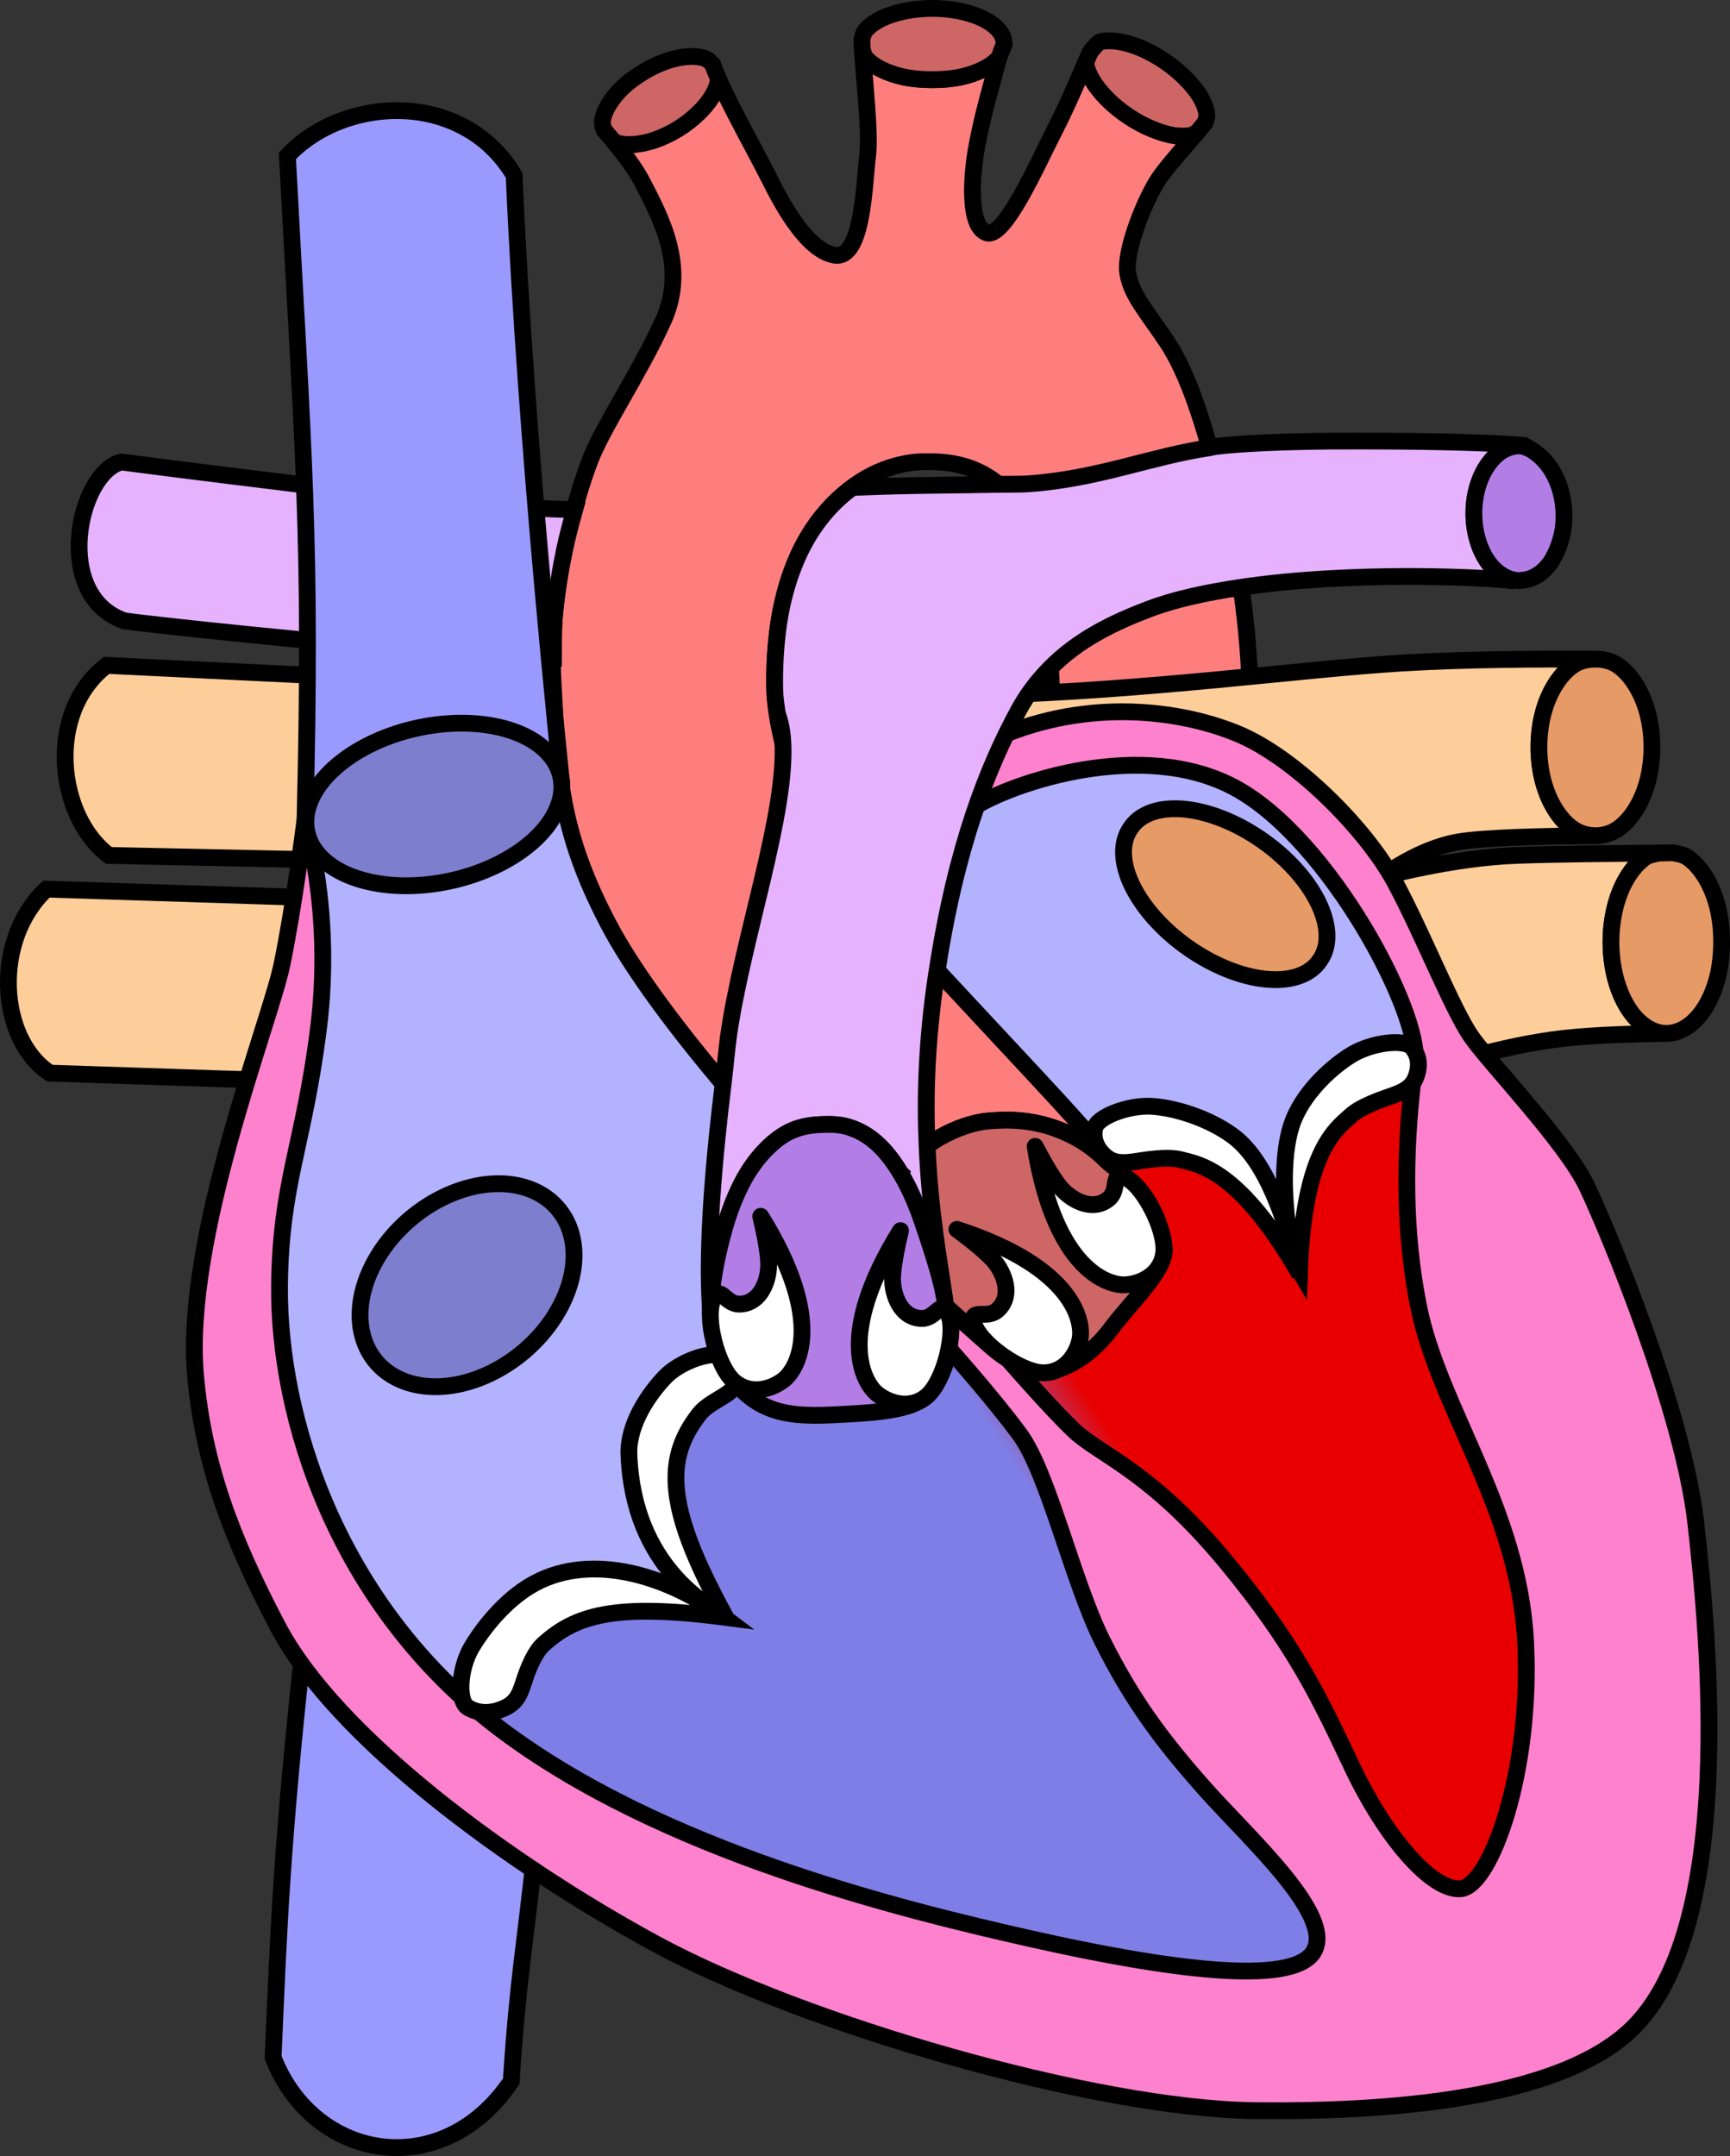 <?xml version="1.0" encoding="UTF-8" standalone="no"?>
<!-- Created with Inkscape (http://www.inkscape.org/) -->
<svg
   xmlns:dc="http://purl.org/dc/elements/1.1/"
   xmlns:cc="http://creativecommons.org/ns#"
   xmlns:rdf="http://www.w3.org/1999/02/22-rdf-syntax-ns#"
   xmlns:svg="http://www.w3.org/2000/svg"
   xmlns="http://www.w3.org/2000/svg"
   xmlns:xlink="http://www.w3.org/1999/xlink"
   xmlns:sodipodi="http://sodipodi.sourceforge.net/DTD/sodipodi-0.dtd"
   xmlns:inkscape="http://www.inkscape.org/namespaces/inkscape"
   sodipodi:docname="Heart_normal.svg"
   sodipodi:docbase="C:\Documents and Settings\Administrateur\Bureau\WIKI"
   inkscape:version="0.46"
   sodipodi:version="0.32"
   id="svg2"
   height="463.266"
   width="371.803"
   version="1.0"
   inkscape:output_extension="org.inkscape.output.svg.inkscape">
  <rect width="100%" height="100%" fill="#333333" stroke="none"/>
  <defs
     id="defs3">
    <inkscape:perspective
       sodipodi:type="inkscape:persp3d"
       inkscape:vp_x="0 : 265.74802 : 1"
       inkscape:vp_y="0 : 1000 : 0"
       inkscape:vp_z="496.06299 : 265.74802 : 1"
       inkscape:persp3d-origin="248.03149 : 177.16534 : 1"
       id="perspective42" />
    <linearGradient
       id="linearGradient3950">
      <stop
         style="stop-color:#7e7ee6;stop-opacity:1;"
         offset="0"
         id="stop3952" />
      <stop
         style="stop-color:#e80000;stop-opacity:1;"
         offset="1"
         id="stop3954" />
    </linearGradient>
    <linearGradient
       inkscape:collect="always"
       xlink:href="#linearGradient3950"
       id="linearGradient3956"
       x1="112.752"
       y1="131.877"
       x2="117.068"
       y2="129.117"
       gradientUnits="userSpaceOnUse"
       gradientTransform="matrix(4.102,0,0,4.102,-143.751,-143.309)" />
    <linearGradient
       inkscape:collect="always"
       xlink:href="#linearGradient3950"
       id="linearGradient3964"
       x1="230.208"
       y1="129.249"
       x2="250.546"
       y2="115.749"
       gradientUnits="userSpaceOnUse"
       gradientTransform="matrix(4.102,0,0,4.102,-206.62,-167.329)" />
    <linearGradient
       inkscape:collect="always"
       xlink:href="#linearGradient3950"
       id="linearGradient4021"
       gradientUnits="userSpaceOnUse"
       x1="230.208"
       y1="129.249"
       x2="250.546"
       y2="115.749"
       gradientTransform="matrix(4.102,0,0,4.102,253.117,-167.329)" />
    <linearGradient
       inkscape:collect="always"
       xlink:href="#linearGradient3950"
       id="linearGradient4077"
       gradientUnits="userSpaceOnUse"
       x1="122.429"
       y1="125.499"
       x2="124.106"
       y2="124.499"
       gradientTransform="matrix(4.102,0,0,4.102,-206.62,378.236)" />
    <linearGradient
       inkscape:collect="always"
       xlink:href="#linearGradient3950"
       id="linearGradient4133"
       gradientUnits="userSpaceOnUse"
       gradientTransform="matrix(4.102,0,0,4.102,324.18,378.236)"
       x1="113.944"
       y1="128.327"
       x2="132.768"
       y2="118.842" />
  </defs>
  <sodipodi:namedview
     inkscape:window-y="0"
     inkscape:window-x="0"
     inkscape:window-height="746"
     inkscape:window-width="1024"
     gridtolerance="1mm"
     inkscape:grid-bbox="false"
     inkscape:grid-points="false"
     showgrid="false"
     inkscape:current-layer="layer1"
     inkscape:document-units="mm"
     inkscape:cy="216.37468"
     inkscape:cx="33.685104"
     inkscape:zoom="1.1084377"
     inkscape:pageshadow="2"
     inkscape:pageopacity="0.0"
     borderopacity="1.0"
     bordercolor="#666666"
     pagecolor="#ffffff"
     id="base"
     showguides="true"
     inkscape:guide-bbox="true">
    <inkscape:grid
       id="GridFromPre046Settings"
       type="xygrid"
       originx="0px"
       originy="0mm"
       spacingx="1mm"
       spacingy="1mm"
       color="#0000ff"
       empcolor="#0000ff"
       opacity="0.2"
       empopacity="0.4"
       empspacing="10"
       units="mm"
       visible="true"
       enabled="true" />
  </sodipodi:namedview>
  <g
     id="layer1"
     inkscape:groupmode="layer"
     inkscape:label="Layer 1"
     transform="translate(-62.868,-24.021)">
    <path
       style="fill:url(#linearGradient3956);fill-opacity:1;fill-rule:evenodd;stroke:#000000;stroke-width:3.609;stroke-linecap:butt;stroke-linejoin:miter;stroke-miterlimit:4;stroke-dasharray:none;stroke-opacity:1"
       d="M 135.359,372.654 L 182.401,418.146 L 240.817,441.925 L 335.935,458.985 L 403.656,445.544 L 411.41,381.959 L 390.215,288.909 L 370.571,239.798 L 351.961,207.231 L 227.893,250.137 L 135.359,372.654 z"
       id="path4829" />
    <path
       style="fill:#b2b2fe;fill-opacity:1;fill-rule:evenodd;stroke:#000000;stroke-width:3.609;stroke-linecap:butt;stroke-linejoin:miter;stroke-miterlimit:4;stroke-dasharray:none;stroke-opacity:1"
       d="M 119.851,259.442 L 113.647,325.612 L 143.63,381.442 L 160.173,393.849 L 166.893,386.87 L 179.041,372.137 L 202.562,366.451 L 216.294,368.551 L 212.514,362.962 L 202.304,335.692 L 225.567,313.205 L 304.66,268.489 L 328.181,273.917 L 340.329,290.976 L 341.622,281.154 L 347.825,261.51 L 371.605,251.43 L 356.355,212.917 L 326.113,186.036 L 278.812,187.587 L 223.757,184.485 L 170.77,193.273 L 130.706,200.51 L 127.088,226.358 L 119.851,259.442 z"
       id="path4831"
       sodipodi:nodetypes="ccccccccccccccccccccccccc" />
    <path
       style="fill:#9a9afe;fill-opacity:1;fill-rule:evenodd;stroke:#000000;stroke-width:3.609;stroke-linecap:butt;stroke-linejoin:miter;stroke-miterlimit:4;stroke-dasharray:none;stroke-opacity:1"
       d="M 128.146,376.913 C 123.394,420.412 122.789,437.828 121.566,466.104 C 130.161,488.333 157.876,493.276 172.742,471.222 C 174.082,449.899 175.788,441.37 177.859,421.509 L 128.146,376.913 z"
       id="path1335"
       sodipodi:nodetypes="ccccc" />
    <path
       style="fill:#ce6666;fill-opacity:1;fill-rule:evenodd;stroke:#000000;stroke-width:3.609;stroke-linecap:butt;stroke-linejoin:miter;stroke-miterlimit:4;stroke-dasharray:none;stroke-opacity:1"
       d="M 296.319,37.13 C 296.326,37.316 296.181,37.438 296.208,37.631 C 296.361,38.761 296.835,39.958 297.6,41.251 C 298.364,42.544 299.433,43.902 300.718,45.205 C 302.003,46.508 303.514,47.777 305.229,48.936 C 306.944,50.095 308.665,51.014 310.353,51.72 C 312.04,52.427 313.713,52.941 315.197,53.168 C 316.682,53.395 317.99,53.336 319.096,53.057 C 319.598,52.93 319.868,52.568 320.265,52.333 C 320.876,51.617 321.276,51.069 321.824,50.44 C 322.024,49.819 322.315,49.238 322.214,48.491 C 322.061,47.361 321.586,46.108 320.822,44.815 C 320.058,43.522 318.988,42.22 317.703,40.917 C 316.418,39.614 314.907,38.345 313.193,37.186 C 311.478,36.027 309.702,35.052 308.014,34.346 C 306.326,33.639 304.709,33.18 303.224,32.953 C 301.74,32.726 300.431,32.73 299.326,33.009 C 299.008,33.09 298.879,33.387 298.602,33.51 C 298.118,34.185 297.42,34.648 297.043,35.515 C 296.872,35.909 296.506,36.696 296.319,37.13 z"
       id="path1319" />
    <path
       style="fill:#fe7e7e;fill-opacity:1;fill-rule:evenodd;stroke:#000000;stroke-width:3.609;stroke-linecap:butt;stroke-linejoin:miter;stroke-miterlimit:4;stroke-dasharray:none;stroke-opacity:1"
       d="M 248.204,34.68 C 248.523,40.443 249.976,52.688 249.318,57.623 C 248.587,63.106 248.404,79.937 242.19,78.841 C 235.976,77.744 230.477,66.942 228.101,62.19 C 225.725,57.438 219.506,46.304 217.13,40.638 C 217.127,40.881 217.278,41.053 217.241,41.307 C 217.081,42.405 216.594,43.605 215.849,44.815 C 215.104,46.025 214.083,47.258 212.842,48.435 C 211.601,49.612 210.147,50.775 208.498,51.776 C 206.85,52.777 205.159,53.557 203.542,54.115 C 201.925,54.673 200.393,54.959 198.976,55.062 C 197.559,55.165 196.293,55.036 195.245,54.672 C 194.924,54.56 194.797,54.271 194.521,54.115 C 196.956,57.042 199.314,60.106 200.869,63.081 C 205.073,71.123 210.553,81.542 205.436,92.874 C 200.318,104.206 192.306,115.914 189.564,123.224 C 186.823,130.535 180.616,150.471 181.712,170.392 C 182.809,190.314 182.973,202.174 193.574,222.461 C 203.118,240.727 228.517,270.217 248.483,288.842 C 250.926,284.613 253.992,279.147 256.613,275.476 C 257.527,274.197 258.731,272.933 260.122,271.745 C 261.513,270.558 263.12,269.428 264.799,268.46 C 266.479,267.491 268.255,266.687 270.034,266.065 C 271.813,265.444 273.579,265.043 275.269,264.896 C 277.371,264.713 279.924,264.59 282.731,264.896 C 285.538,265.201 288.601,265.931 291.697,267.29 C 293.245,267.97 294.833,268.803 296.375,269.852 C 297.916,270.901 299.402,272.149 300.885,273.639 C 301.57,274.326 302.226,275.241 302.89,276.033 C 301.624,274.091 300.363,272.155 298.825,270.186 C 291.024,260.202 239.1,207.305 236.176,199.629 C 233.251,191.953 229.564,180.455 229.382,172.23 C 229.199,164.006 229.781,146.244 240.352,134.028 C 248.577,124.524 257.533,123.224 261.737,123.224 C 265.94,123.224 274.171,123.21 281.116,131.8 C 288.061,140.391 288.968,172.569 288.968,176.407 C 288.968,180.245 303.035,185.945 311.076,185.762 C 319.118,185.58 330.854,185.195 331.403,176.24 C 331.951,167.284 329.903,147.379 326.613,134.585 C 323.324,121.791 319.689,106.517 313.638,97.441 C 309.252,90.861 305.96,87.379 305.229,82.627 C 304.498,77.876 309.083,66.409 312.19,62.023 C 314.043,59.407 317.121,56.017 320.265,52.333 C 319.868,52.568 319.598,52.93 319.096,53.057 C 317.99,53.336 316.682,53.395 315.197,53.168 C 313.713,52.941 312.04,52.427 310.353,51.72 C 308.665,51.014 306.944,50.095 305.229,48.936 C 303.514,47.777 302.003,46.508 300.718,45.205 C 299.433,43.902 298.364,42.544 297.6,41.251 C 296.835,39.958 296.361,38.761 296.208,37.631 C 296.181,37.438 296.326,37.316 296.319,37.13 C 294.511,41.319 292.172,46.87 289.191,52.667 C 285.901,59.064 278.773,75.331 274.935,74.051 C 271.097,72.772 271.412,62.738 272.874,55.062 C 274.27,47.731 276.311,41.081 277.608,36.183 C 277.54,36.272 277.57,36.375 277.496,36.462 C 276.713,37.38 275.556,38.217 274.155,38.912 C 272.754,39.607 271.106,40.194 269.254,40.583 C 267.403,40.971 265.376,41.14 263.24,41.14 C 261.104,41.14 259.022,40.971 257.17,40.583 C 255.318,40.194 253.67,39.607 252.269,38.912 C 250.869,38.217 249.712,37.38 248.928,36.462 C 248.453,35.905 248.403,35.294 248.204,34.68 z"
       id="path1328" />
    <path
       id="path3106"
       style="fill:#fece9a;fill-opacity:1;fill-rule:evenodd;stroke:#000000;stroke-width:3.609;stroke-linecap:butt;stroke-linejoin:miter;stroke-miterlimit:4;stroke-dasharray:none;stroke-opacity:1"
       d="M 133.574,169.316 L 85.756,166.99 C 72.488,177.242 75.245,199.644 86.273,207.829 L 129.471,208.733 L 128.257,205.807 L 133.574,169.316 z M 129.18,216.875 L 72.833,215.066 C 61.201,225.922 62.494,247.375 73.608,254.613 L 120.392,256.163 L 129.18,216.875 z M 405.134,165.659 C 393.832,165.606 378.24,165.645 364.147,166.494 C 342.694,167.787 310.099,172.421 273.654,173.455 L 274.211,185.094 L 302.037,182.05 L 340.667,197.013 L 363.451,225.302 L 371.108,253.591 C 371.108,253.591 385.051,248.682 399.008,247.131 C 405.699,246.388 414.057,246.157 421.005,246.073 C 419.365,246.073 417.806,245.508 416.383,244.514 C 414.961,243.519 413.672,242.115 412.596,240.337 C 411.52,238.559 410.637,236.45 410.035,234.1 C 409.433,231.75 409.088,229.126 409.088,226.415 C 409.088,223.704 409.433,221.136 410.035,218.786 C 410.637,216.436 411.52,214.326 412.596,212.549 C 413.672,210.771 414.961,209.311 416.383,208.316 C 417.326,207.657 418.397,207.552 419.446,207.314 C 408.265,207.435 397.946,207.487 388.929,207.815 C 374.713,208.332 359.748,212.493 359.748,212.493 C 359.748,212.493 367.479,206.526 376.009,204.975 C 381.565,203.965 394.894,203.705 405.357,203.583 C 403.829,203.503 402.348,203.08 401.013,202.19 C 399.56,201.222 398.27,199.801 397.171,198.07 C 396.071,196.339 395.168,194.288 394.553,192 C 393.938,189.711 393.607,187.232 393.607,184.593 C 393.607,181.953 393.938,179.419 394.553,177.131 C 395.168,174.843 396.071,172.792 397.171,171.061 C 398.27,169.33 399.56,167.908 401.013,166.94 C 402.276,166.098 403.696,165.779 405.134,165.659 z"
       sodipodi:nodetypes="ccccccccccccsccccccscssssssscscscsssssssc" />
    <path
       sodipodi:nodetypes="czzzzzszzsszzzszzzzzzcczzzzzzzzcc"
       id="path1372"
       d="M 277.343,182.432 C 296.991,173.983 316.595,176.614 328.852,181.674 C 340.976,186.68 356.402,201.927 362.756,213.763 C 368.592,224.635 375.13,241.172 379.125,246.858 C 383.12,252.545 399.5,269.628 403.939,278.992 C 408.525,288.666 424.596,327.19 427.32,351.255 C 430.048,375.35 436.19,438.743 413.244,460.296 C 399.054,473.625 367.648,477.922 332.606,477.541 C 298.08,477.159 235.336,458.796 203.879,441.748 C 172.223,424.592 135.091,397.29 122.573,373.511 C 112.481,354.339 106.572,338.485 104.884,319.49 C 102.299,290.144 120.84,243.912 123.459,231.284 C 126.078,218.655 128.405,200.23 128.405,200.23 C 128.405,200.23 134.503,219.689 131.325,244.946 C 128.146,270.204 123.15,278.199 122.942,300.363 C 122.684,328.213 135.032,368.79 170.278,395.455 C 205.028,421.746 256.676,434.375 284.782,440.689 C 312.888,447.003 340.81,451.053 345.234,443.299 C 349.659,435.545 331.634,419.394 322.002,408.601 C 312.371,397.807 306.056,389.141 299.742,376.512 C 293.428,363.884 288.138,340.564 282.092,332.312 C 276.294,324.401 266.43,313.37 266.43,313.37 L 264.473,298.753 C 264.473,298.753 288.923,327.559 294.72,332.312 C 300.646,337.171 311.078,341.201 326.292,359.553 C 341.378,377.752 346.557,389.141 353.536,403.837 C 360.563,418.635 370.492,430.375 376.806,429.858 C 383.12,429.341 392.247,404.832 390.727,376.512 C 389.206,348.18 372.102,326.468 367.752,304.757 C 363.392,282.993 365.684,262.597 366.977,252.295 C 368.301,241.738 348.708,204.485 328.464,193.398 C 308.561,182.498 280.218,192.244 271.84,197.659 L 277.343,182.432 z"
       style="fill:#fe81ce;fill-opacity:1;fill-rule:evenodd;stroke:#000000;stroke-width:3.609;stroke-linecap:butt;stroke-linejoin:miter;stroke-miterlimit:4;stroke-dasharray:none;stroke-opacity:1" />
    <path
       style="fill:#ce6666;fill-opacity:1;fill-rule:evenodd;stroke:#000000;stroke-width:3.609;stroke-linecap:butt;stroke-linejoin:miter;stroke-miterlimit:4;stroke-dasharray:none;stroke-opacity:1"
       d="M 304.829,276.938 C 304.165,276.146 301.57,274.326 300.885,273.639 C 299.402,272.149 297.916,270.901 296.375,269.852 C 294.833,268.803 293.245,267.97 291.697,267.29 C 288.601,265.931 285.538,265.201 282.731,264.896 C 279.924,264.59 277.371,264.713 275.269,264.896 C 273.579,265.043 271.813,265.444 270.034,266.065 C 268.255,266.687 266.479,267.491 264.799,268.46 C 263.12,269.428 261.513,270.558 260.122,271.745 C 258.731,272.933 257.527,274.197 256.613,275.476 C 253.992,279.147 250.926,284.613 248.483,288.842 C 250.693,290.903 253.125,293.442 255.165,295.19 C 275.635,312.736 274.281,312.705 281.116,317.131 C 288.44,321.874 297.161,315.601 301.584,309.612 C 306.022,303.603 313.875,296.624 313.059,291.762 C 311.441,282.123 306.606,278.545 304.829,276.938 z"
       id="path1333"
       sodipodi:nodetypes="cssssssssscsszsc" />
    <path
       style="fill:#e6b2fe;fill-opacity:1;fill-rule:evenodd;stroke:#000000;stroke-width:3.609;stroke-linecap:butt;stroke-linejoin:miter;stroke-miterlimit:4;stroke-dasharray:none;stroke-opacity:1"
       d="M 349.046,118.796 C 338.873,118.905 329.457,119.277 324.042,119.966 C 323.592,120.023 323.154,120.178 322.706,120.244 C 310.245,122.077 298.694,126.987 283.724,127.985 C 281.956,128.103 279.074,128.051 277.097,128.096 C 268.397,128.297 258.422,128.214 246.079,128.765 C 244.174,130.167 242.236,131.867 240.343,134.055 C 239.021,135.582 237.862,137.173 236.834,138.844 C 235.807,140.515 234.93,142.212 234.161,143.968 C 232.623,147.479 231.542,151.106 230.82,154.604 C 230.098,158.102 229.733,161.504 229.539,164.517 C 229.345,167.529 229.326,170.201 229.372,172.257 C 229.407,173.847 229.663,175.598 229.929,177.381 C 230.554,179.08 230.96,181.012 231.098,183.228 C 232.068,198.795 222.37,225.777 219.404,246.88 C 219.088,249.126 218.677,253.691 218.29,256.848 C 216.536,271.168 214.542,291.423 215.561,305.464 C 215.562,304.767 215.558,304.044 215.617,303.348 C 216.09,297.81 217.284,292.349 218.68,287.532 C 219.381,285.115 220.144,283.017 220.963,281.128 C 221.783,279.24 222.635,277.556 223.525,276.116 C 225.304,273.237 227.161,271.216 228.927,269.656 C 228.933,269.651 228.975,269.606 228.982,269.601 C 229.011,269.582 229.067,269.558 229.094,269.545 C 229.132,269.531 229.222,269.503 229.261,269.489 C 229.27,269.479 229.307,269.444 229.316,269.434 C 229.335,269.425 229.409,269.388 229.428,269.378 C 231.078,268.016 232.753,266.977 234.551,266.426 C 236.524,265.823 238.611,265.647 241.067,265.647 C 242.294,265.647 243.753,265.765 245.355,266.259 C 246.956,266.754 248.749,267.614 250.534,269.044 C 252.319,270.473 254.101,272.476 255.88,275.281 C 255.983,275.444 256.109,275.74 256.214,275.949 C 256.219,275.954 256.264,276 256.27,276.005 C 256.263,276.015 256.276,276.051 256.27,276.061 C 257.918,278.771 259.533,282.018 261.003,286.307 C 262.586,290.927 264.142,295.615 265.291,300.229 C 265.544,301.246 265.728,302.233 265.904,303.236 C 264.705,294.838 262.717,284.273 262.117,270.38 C 261.679,260.239 261.872,248.585 264.122,233.459 C 264.173,233.115 264.237,232.853 264.289,232.512 C 268.34,205.992 275.108,188.85 281.831,176.545 C 283.729,173.071 285.971,170.232 288.402,167.747 C 294.634,161.374 302.279,157.757 309.842,154.883 C 315.412,152.765 322.202,151.331 329.333,150.26 C 353.668,146.607 382.853,148.06 388.53,148.868 C 388.002,148.686 386.521,148.197 385.634,147.643 C 384.459,146.91 383.404,145.89 382.515,144.58 C 381.626,143.27 380.896,141.69 380.399,139.958 C 379.902,138.227 379.619,136.331 379.619,134.334 C 379.619,132.336 379.902,130.441 380.399,128.709 C 380.896,126.977 381.626,125.397 382.515,124.087 C 383.404,122.777 384.459,121.701 385.634,120.968 C 386.809,120.236 388.121,119.855 389.476,119.855 C 390.06,119.855 390.607,120.047 391.147,120.244 C 390.929,120.074 390.746,119.858 390.479,119.743 C 385.309,119.226 372.274,118.829 358.736,118.796 C 356.198,118.79 353.632,118.778 351.107,118.796 C 350.423,118.802 349.725,118.789 349.046,118.796 z M 88.87,123.307 C 79.691,125.737 74.006,152.059 89.65,157.444 C 105.675,159.512 154.807,164.247 170.287,165.185 C 173.44,165.376 177.672,165.368 181.814,165.408 C 181.825,162.133 181.782,158.822 182.093,155.662 C 182.563,150.877 183.33,146.268 184.209,142.074 C 184.878,138.881 185.647,136.203 186.381,133.554 C 172.498,133.172 157.364,131.791 143.111,130.046 C 117.78,126.944 102.792,125.117 89.093,123.307 C 89.074,123.307 89,123.308 88.982,123.307 C 88.945,123.316 88.906,123.298 88.87,123.307 z"
       id="path8381" />
    <path
       style="fill:#9a9afe;fill-opacity:1;fill-rule:evenodd;stroke:#000000;stroke-width:3.609;stroke-linecap:butt;stroke-linejoin:miter;stroke-miterlimit:4;stroke-dasharray:none;stroke-opacity:1"
       d="M 149.636,47.822 C 140.368,47.408 130.878,50.899 124.632,57.512 C 128.035,121.829 129.926,139.396 128.418,200.353 C 128.994,201.982 132.501,200.4 134.266,197.958 C 136.031,195.516 138.355,193.243 141.115,191.276 C 143.876,189.308 147.092,187.69 150.638,186.486 C 154.185,185.283 157.72,184.656 161.108,184.537 C 164.496,184.418 167.744,184.788 170.63,185.651 C 173.517,186.514 176.05,187.862 178.093,189.605 C 179.114,190.476 183.209,191.861 183.617,192.923 C 183.379,190.131 175.895,120.513 173.359,61.689 C 167.953,52.599 158.903,48.237 149.636,47.822 z"
       id="path2214"
       sodipodi:nodetypes="cccssssssccc" />
    <path
       style="fill:#ce6666;fill-opacity:1;fill-rule:evenodd;stroke:#000000;stroke-width:3.609;stroke-linecap:butt;stroke-linejoin:miter;stroke-miterlimit:4;stroke-dasharray:none;stroke-opacity:1"
       d="M 216.016,37.854 C 215.533,37.368 215.077,36.827 214.346,36.573 C 213.297,36.209 212.031,36.08 210.615,36.183 C 209.198,36.286 207.609,36.628 205.992,37.186 C 204.376,37.744 202.74,38.524 201.092,39.525 C 199.444,40.525 197.933,41.633 196.692,42.81 C 195.452,43.987 194.486,45.22 193.741,46.43 C 192.996,47.64 192.509,48.84 192.349,49.938 C 192.24,50.684 192.488,51.304 192.683,51.943 C 193.293,52.642 193.91,53.382 194.521,54.115 C 194.797,54.271 194.924,54.56 195.245,54.672 C 196.293,55.036 197.559,55.165 198.976,55.062 C 200.393,54.959 201.925,54.673 203.542,54.115 C 205.159,53.557 206.85,52.777 208.498,51.776 C 210.147,50.775 211.601,49.612 212.842,48.435 C 214.083,47.258 215.104,46.025 215.849,44.815 C 216.594,43.605 217.081,42.405 217.241,41.307 C 217.278,41.053 217.127,40.881 217.13,40.638 C 216.766,39.769 216.372,38.782 216.016,37.854 z"
       id="path1326" />
    <path
       style="fill:#ce6666;fill-opacity:1;fill-rule:evenodd;stroke:#000000;stroke-width:3.609;stroke-linecap:butt;stroke-linejoin:miter;stroke-miterlimit:4;stroke-dasharray:none;stroke-opacity:1"
       d="M 278.666,33.51 C 278.666,32.451 278.28,31.421 277.496,30.503 C 276.713,29.585 275.556,28.748 274.155,28.053 C 272.754,27.358 271.106,26.827 269.254,26.438 C 267.403,26.049 265.376,25.825 263.24,25.825 C 261.104,25.825 259.022,26.049 257.17,26.438 C 255.318,26.827 253.67,27.358 252.269,28.053 C 250.869,28.748 249.712,29.585 248.928,30.503 C 248.363,31.165 248.262,31.933 248.093,32.675 C 248.099,33.066 248.175,34.157 248.204,34.68 C 248.403,35.294 248.453,35.905 248.928,36.462 C 249.712,37.38 250.869,38.217 252.269,38.912 C 253.67,39.607 255.318,40.194 257.17,40.583 C 259.022,40.971 261.104,41.14 263.24,41.14 C 265.376,41.14 267.403,40.971 269.254,40.583 C 271.106,40.194 272.754,39.607 274.155,38.912 C 275.556,38.217 276.713,37.38 277.496,36.462 C 277.57,36.375 278.632,33.587 278.666,33.51 z"
       id="path3951"
       sodipodi:nodetypes="csssssssccsssssssc" />
    <path
       style="fill:#b27ee6;fill-opacity:1;fill-rule:evenodd;stroke:#000000;stroke-width:3.609;stroke-linecap:butt;stroke-linejoin:miter;stroke-miterlimit:4;stroke-dasharray:none;stroke-opacity:1"
       d="M 265.301,300.202 C 264.152,295.588 262.596,290.9 261.013,286.28 C 259.429,281.66 257.668,278.059 255.889,275.254 C 254.11,272.449 252.328,270.446 250.543,269.017 C 248.758,267.587 246.965,266.727 245.364,266.232 C 243.763,265.737 242.304,265.62 241.076,265.62 C 238.621,265.62 236.533,265.796 234.561,266.399 C 232.588,267.003 230.737,268.037 228.936,269.629 C 227.171,271.189 225.313,273.21 223.534,276.089 C 222.645,277.528 221.792,279.213 220.973,281.101 C 220.153,282.989 219.39,285.088 218.689,287.505 C 217.293,292.322 216.099,297.783 215.626,303.321 C 215.541,304.324 215.607,305.322 215.571,306.328 C 215.935,310.69 216.593,314.424 217.854,316.63 C 224.057,327.486 231.305,328.516 241.633,328.046 C 250.163,327.659 257.404,327.224 261.249,324.623 C 263.48,323.114 266.325,318.519 266.971,312.509 C 267.248,309.933 265.618,301.477 265.301,300.202 z"
       id="path3057"
       sodipodi:nodetypes="cssssssssssscsssss" />
    <path
       style="fill:#b27ee6;fill-opacity:1;fill-rule:evenodd;stroke:#000000;stroke-width:3.609;stroke-linecap:butt;stroke-linejoin:miter;stroke-miterlimit:4;stroke-dasharray:none;stroke-opacity:1"
       d="M 391.49,120.384 C 390.819,120.17 390.2,119.827 389.486,119.827 C 388.13,119.827 386.818,120.208 385.643,120.941 C 384.468,121.674 383.414,122.75 382.525,124.06 C 381.636,125.37 380.906,126.95 380.409,128.682 C 379.911,130.413 379.629,132.309 379.629,134.306 C 379.629,136.304 379.911,138.199 380.409,139.931 C 380.906,141.662 381.636,143.243 382.525,144.553 C 383.414,145.863 384.468,146.883 385.643,147.616 C 386.803,148.339 388.094,148.775 389.43,148.785 C 389.51,148.786 389.573,148.731 389.653,148.73 C 390.942,148.695 392.15,148.316 393.273,147.616 C 394.384,146.923 395.366,145.933 396.224,144.72 C 396.449,144.374 396.639,143.984 396.837,143.606 C 397.277,142.846 397.623,141.984 397.95,141.1 C 398.375,139.77 398.757,138.396 398.897,136.924 C 399.499,130.575 397.239,123.571 391.49,120.384 z"
       id="path3062" />
    <path
       sodipodi:type="arc"
       style="fill:#7e7ece;fill-opacity:1;fill-rule:nonzero;stroke:#000000;stroke-width:2.025;stroke-linecap:square;stroke-linejoin:miter;stroke-miterlimit:4;stroke-dasharray:none;stroke-dashoffset:0;stroke-opacity:1"
       id="path2210"
       sodipodi:cx="102.69191"
       sodipodi:cy="180.20618"
       sodipodi:rx="14.332961"
       sodipodi:ry="10.529643"
       d="M 117.025,180.206 A 14.333,10.53 0 1 1 88.359,180.206 A 14.333,10.53 0 1 1 117.025,180.206 z"
       transform="matrix(1.367,-1.143,1.143,1.367,-183.114,171.212)" />
    <path
       sodipodi:type="arc"
       style="fill:#e69a66;fill-opacity:1;fill-rule:nonzero;stroke:#000000;stroke-width:2.025;stroke-linecap:square;stroke-linejoin:miter;stroke-miterlimit:4;stroke-dasharray:none;stroke-dashoffset:0;stroke-opacity:1"
       id="path2212"
       sodipodi:cx="194.79553"
       sodipodi:cy="133.21158"
       sodipodi:rx="13.916938"
       sodipodi:ry="7.7995863"
       d="M 208.712,133.212 A 13.917,7.8 0 1 1 180.879,133.212 A 13.917,7.8 0 1 1 208.712,133.212 z"
       transform="matrix(1.456,1.028,-1.028,1.456,179.515,-178.05)" />
    <path
       style="fill:#e69a66;fill-opacity:1;fill-rule:evenodd;stroke:#000000;stroke-width:3.609;stroke-linecap:butt;stroke-linejoin:miter;stroke-miterlimit:4;stroke-dasharray:none;stroke-opacity:1"
       d="M 419.446,207.314 C 418.397,207.552 417.326,207.657 416.383,208.316 C 414.961,209.311 413.672,210.771 412.596,212.549 C 411.52,214.326 410.637,216.436 410.035,218.786 C 409.433,221.136 409.088,223.704 409.088,226.415 C 409.088,229.126 409.433,231.75 410.035,234.1 C 410.637,236.45 411.52,238.559 412.596,240.337 C 413.672,242.115 414.961,243.519 416.383,244.514 C 417.806,245.508 419.365,246.073 421.005,246.073 C 421.023,246.073 421.043,246.073 421.061,246.073 C 422.682,246.061 424.221,245.497 425.628,244.514 C 427.05,243.519 428.338,242.115 429.414,240.337 C 430.49,238.559 431.374,236.45 431.976,234.1 C 432.578,231.75 432.867,229.126 432.867,226.415 C 432.867,223.704 432.578,221.136 431.976,218.786 C 431.374,216.436 430.49,214.326 429.414,212.549 C 428.338,210.771 427.05,209.311 425.628,208.316 C 424.633,207.621 423.508,207.483 422.398,207.258 C 421.436,207.268 420.527,207.302 419.446,207.314 z"
       id="path4871" />
    <path
       style="fill:#e69a66;fill-opacity:1;fill-rule:evenodd;stroke:#000000;stroke-width:3.609;stroke-linecap:butt;stroke-linejoin:miter;stroke-miterlimit:4;stroke-dasharray:none;stroke-opacity:1"
       d="M 405.134,165.659 C 403.696,165.779 402.276,166.098 401.013,166.94 C 399.56,167.908 398.27,169.33 397.171,171.061 C 396.071,172.792 395.168,174.843 394.553,177.131 C 393.938,179.419 393.607,181.953 393.607,184.593 C 393.607,187.232 393.938,189.711 394.553,192 C 395.168,194.288 396.071,196.339 397.171,198.07 C 398.27,199.801 399.56,201.222 401.013,202.19 C 402.348,203.08 403.829,203.503 405.357,203.583 C 405.737,203.578 405.828,203.587 406.192,203.583 C 407.7,203.494 409.161,203.069 410.48,202.19 C 411.933,201.222 413.223,199.801 414.323,198.07 C 415.422,196.339 416.325,194.288 416.94,192 C 417.555,189.711 417.887,187.232 417.887,184.593 C 417.887,181.953 417.555,179.419 416.94,177.131 C 416.325,174.843 415.422,172.792 414.323,171.061 C 413.223,169.33 411.933,167.908 410.48,166.94 C 409.233,166.109 407.833,165.788 406.415,165.659 C 405.876,165.656 405.714,165.662 405.134,165.659 z"
       id="path3986" />
    <path
       style="fill:#ffffff;fill-opacity:1;fill-rule:evenodd;stroke:#000000;stroke-width:3.609;stroke-linecap:butt;stroke-linejoin:miter;stroke-miterlimit:4;stroke-dasharray:none;stroke-opacity:1"
       d="M 342.163,297.154 C 343.068,271.048 350.176,266.502 353.278,263.659 C 354.828,262.238 357.865,260.945 360.515,260.008 C 363.164,259.071 365.882,258.314 366.977,255.905 C 368.086,253.464 367.978,250.996 366.331,249.055 C 364.738,247.18 357.7,248.011 353.374,250.638 C 349.248,253.145 343.58,258.241 341,264.305 C 336.904,273.933 339.708,293.018 342.163,297.154 z"
       id="path4878"
       sodipodi:nodetypes="csszzssc" />
    <path
       style="fill:#ffffff;fill-opacity:1;fill-rule:evenodd;stroke:#000000;stroke-width:3.609;stroke-linecap:butt;stroke-linejoin:miter;stroke-miterlimit:4;stroke-dasharray:none;stroke-opacity:1"
       d="M 342.242,297.87 C 329.188,275.244 320.607,274.244 316.534,273.19 C 314.497,272.662 311.209,272.947 308.429,273.363 C 305.65,273.78 302.895,274.387 300.798,272.773 C 298.672,271.139 297.609,268.909 298.153,266.422 C 298.679,264.019 305.283,261.449 310.336,261.738 C 315.156,262.014 322.332,264.143 327.678,267.997 C 335.092,273.342 339.179,286.212 342.242,297.87 z"
       id="path5753"
       sodipodi:nodetypes="csszzssc" />
    <path
       style="fill:#ffffff;fill-opacity:1;fill-rule:evenodd;stroke:#000000;stroke-width:3.609;stroke-linecap:butt;stroke-linejoin:miter;stroke-miterlimit:4;stroke-dasharray:none;stroke-opacity:1"
       d="M 218.806,371.494 C 211.178,357.498 207.514,347.704 208.226,339.547 C 208.714,333.971 211.459,330.052 213.158,327.864 C 215.182,325.258 219.77,323.843 220.603,322.011 C 221.269,320.549 220.346,317.008 218.307,315.543 C 216.335,314.128 209.22,316.311 205.763,319.939 C 202.466,323.401 197.764,329.954 198.035,336.662 C 199.012,360.838 215.202,369.141 218.806,371.494 z"
       id="path5755"
       sodipodi:nodetypes="csszzssc" />
    <path
       style="fill:#ffffff;fill-opacity:1;fill-rule:evenodd;stroke:#000000;stroke-width:3.609;stroke-linecap:butt;stroke-linejoin:miter;stroke-miterlimit:4;stroke-dasharray:none;stroke-opacity:1"
       d="M 218.459,371.507 C 194.765,368.422 186.463,371.169 179.628,377.361 C 177.941,378.89 176.545,382.05 175.65,384.776 C 174.755,387.503 174.204,389.634 171.474,390.943 C 168.707,392.268 165.817,392.383 163.427,390.914 C 161.118,389.494 161.56,382.402 164.303,377.852 C 166.919,373.512 172.135,366.842 178.944,363.638 C 191.753,357.61 207.888,363.485 218.459,371.507 z"
       id="path5757"
       sodipodi:nodetypes="csszzssc" />
    <path
       style="fill:#ffffff;fill-opacity:1;fill-rule:evenodd;stroke:#000000;stroke-width:3.609;stroke-linecap:butt;stroke-linejoin:round;stroke-miterlimit:4;stroke-dasharray:none;stroke-opacity:1"
       d="M 226.367,285.371 C 240.583,308.246 234.121,318.327 231.278,320.524 C 228.434,322.721 224.024,323.746 220.68,320.911 C 216.954,317.752 214.234,306.918 216.157,303.076 C 217.655,300.083 218.742,304.24 221.714,304.24 C 225.85,304.24 227.788,300.104 228.047,296.485 C 228.305,292.867 226.237,285.113 226.367,285.371 z"
       id="path1327"
       sodipodi:nodetypes="csssssc" />
    <path
       style="fill:#ffffff;fill-opacity:1;fill-rule:evenodd;stroke:#000000;stroke-width:3.609;stroke-linecap:butt;stroke-linejoin:round;stroke-miterlimit:4;stroke-dasharray:none;stroke-opacity:1"
       d="M 256.394,288.451 C 242.178,311.326 248.64,321.407 251.483,323.604 C 254.327,325.801 258.737,326.826 262.081,323.991 C 265.807,320.832 268.527,309.998 266.604,306.157 C 265.106,303.163 264.019,307.32 261.047,307.32 C 256.911,307.32 254.973,303.184 254.714,299.566 C 254.456,295.947 256.524,288.193 256.394,288.451 z"
       id="path3077"
       sodipodi:nodetypes="csssssc" />
    <path
       style="fill:#ffffff;fill-opacity:1;fill-rule:evenodd;stroke:#000000;stroke-width:3.609;stroke-linecap:butt;stroke-linejoin:round;stroke-miterlimit:4;stroke-dasharray:none;stroke-opacity:1"
       d="M 268.527,288.182 C 294.148,296.484 295.716,308.354 294.962,311.867 C 294.208,315.381 291.5,319.01 287.116,319.002 C 282.231,318.993 273.162,312.472 272.152,308.296 C 271.365,305.042 274.877,307.517 277.148,305.599 C 280.307,302.93 279.12,298.52 276.982,295.589 C 274.844,292.658 268.261,288.068 268.527,288.182 z"
       id="path3079"
       sodipodi:nodetypes="csssssc" />
    <path
       style="fill:#ffffff;fill-opacity:1;fill-rule:evenodd;stroke:#000000;stroke-width:3.609;stroke-linecap:butt;stroke-linejoin:round;stroke-miterlimit:4;stroke-dasharray:none;stroke-opacity:1"
       d="M 285.336,270.346 C 289.615,296.936 301.105,300.305 304.692,300.097 C 308.279,299.89 312.281,297.771 312.945,293.437 C 313.684,288.608 308.629,278.648 304.657,277.01 C 301.562,275.734 303.47,279.583 301.226,281.534 C 298.105,284.247 293.929,282.398 291.36,279.836 C 288.791,277.275 285.264,270.066 285.336,270.346 z"
       id="path3081"
       sodipodi:nodetypes="csssssc" />
    <path
       sodipodi:type="arc"
       style="fill:#7e7ece;fill-opacity:1;fill-rule:nonzero;stroke:#000000;stroke-width:2.025;stroke-linecap:square;stroke-linejoin:round;stroke-miterlimit:4;stroke-dasharray:none;stroke-dashoffset:0;stroke-opacity:1"
       id="path12788"
       sodipodi:cx="399.45413"
       sodipodi:cy="127.84491"
       sodipodi:rx="15.664867"
       sodipodi:ry="9.4279299"
       d="M 415.119,127.845 A 15.665,9.428 0 1 1 383.789,127.845 A 15.665,9.428 0 1 1 415.119,127.845 z"
       transform="matrix(1.741,-0.381,0.381,1.741,-588.048,126.494)" />
  </g>
</svg>
